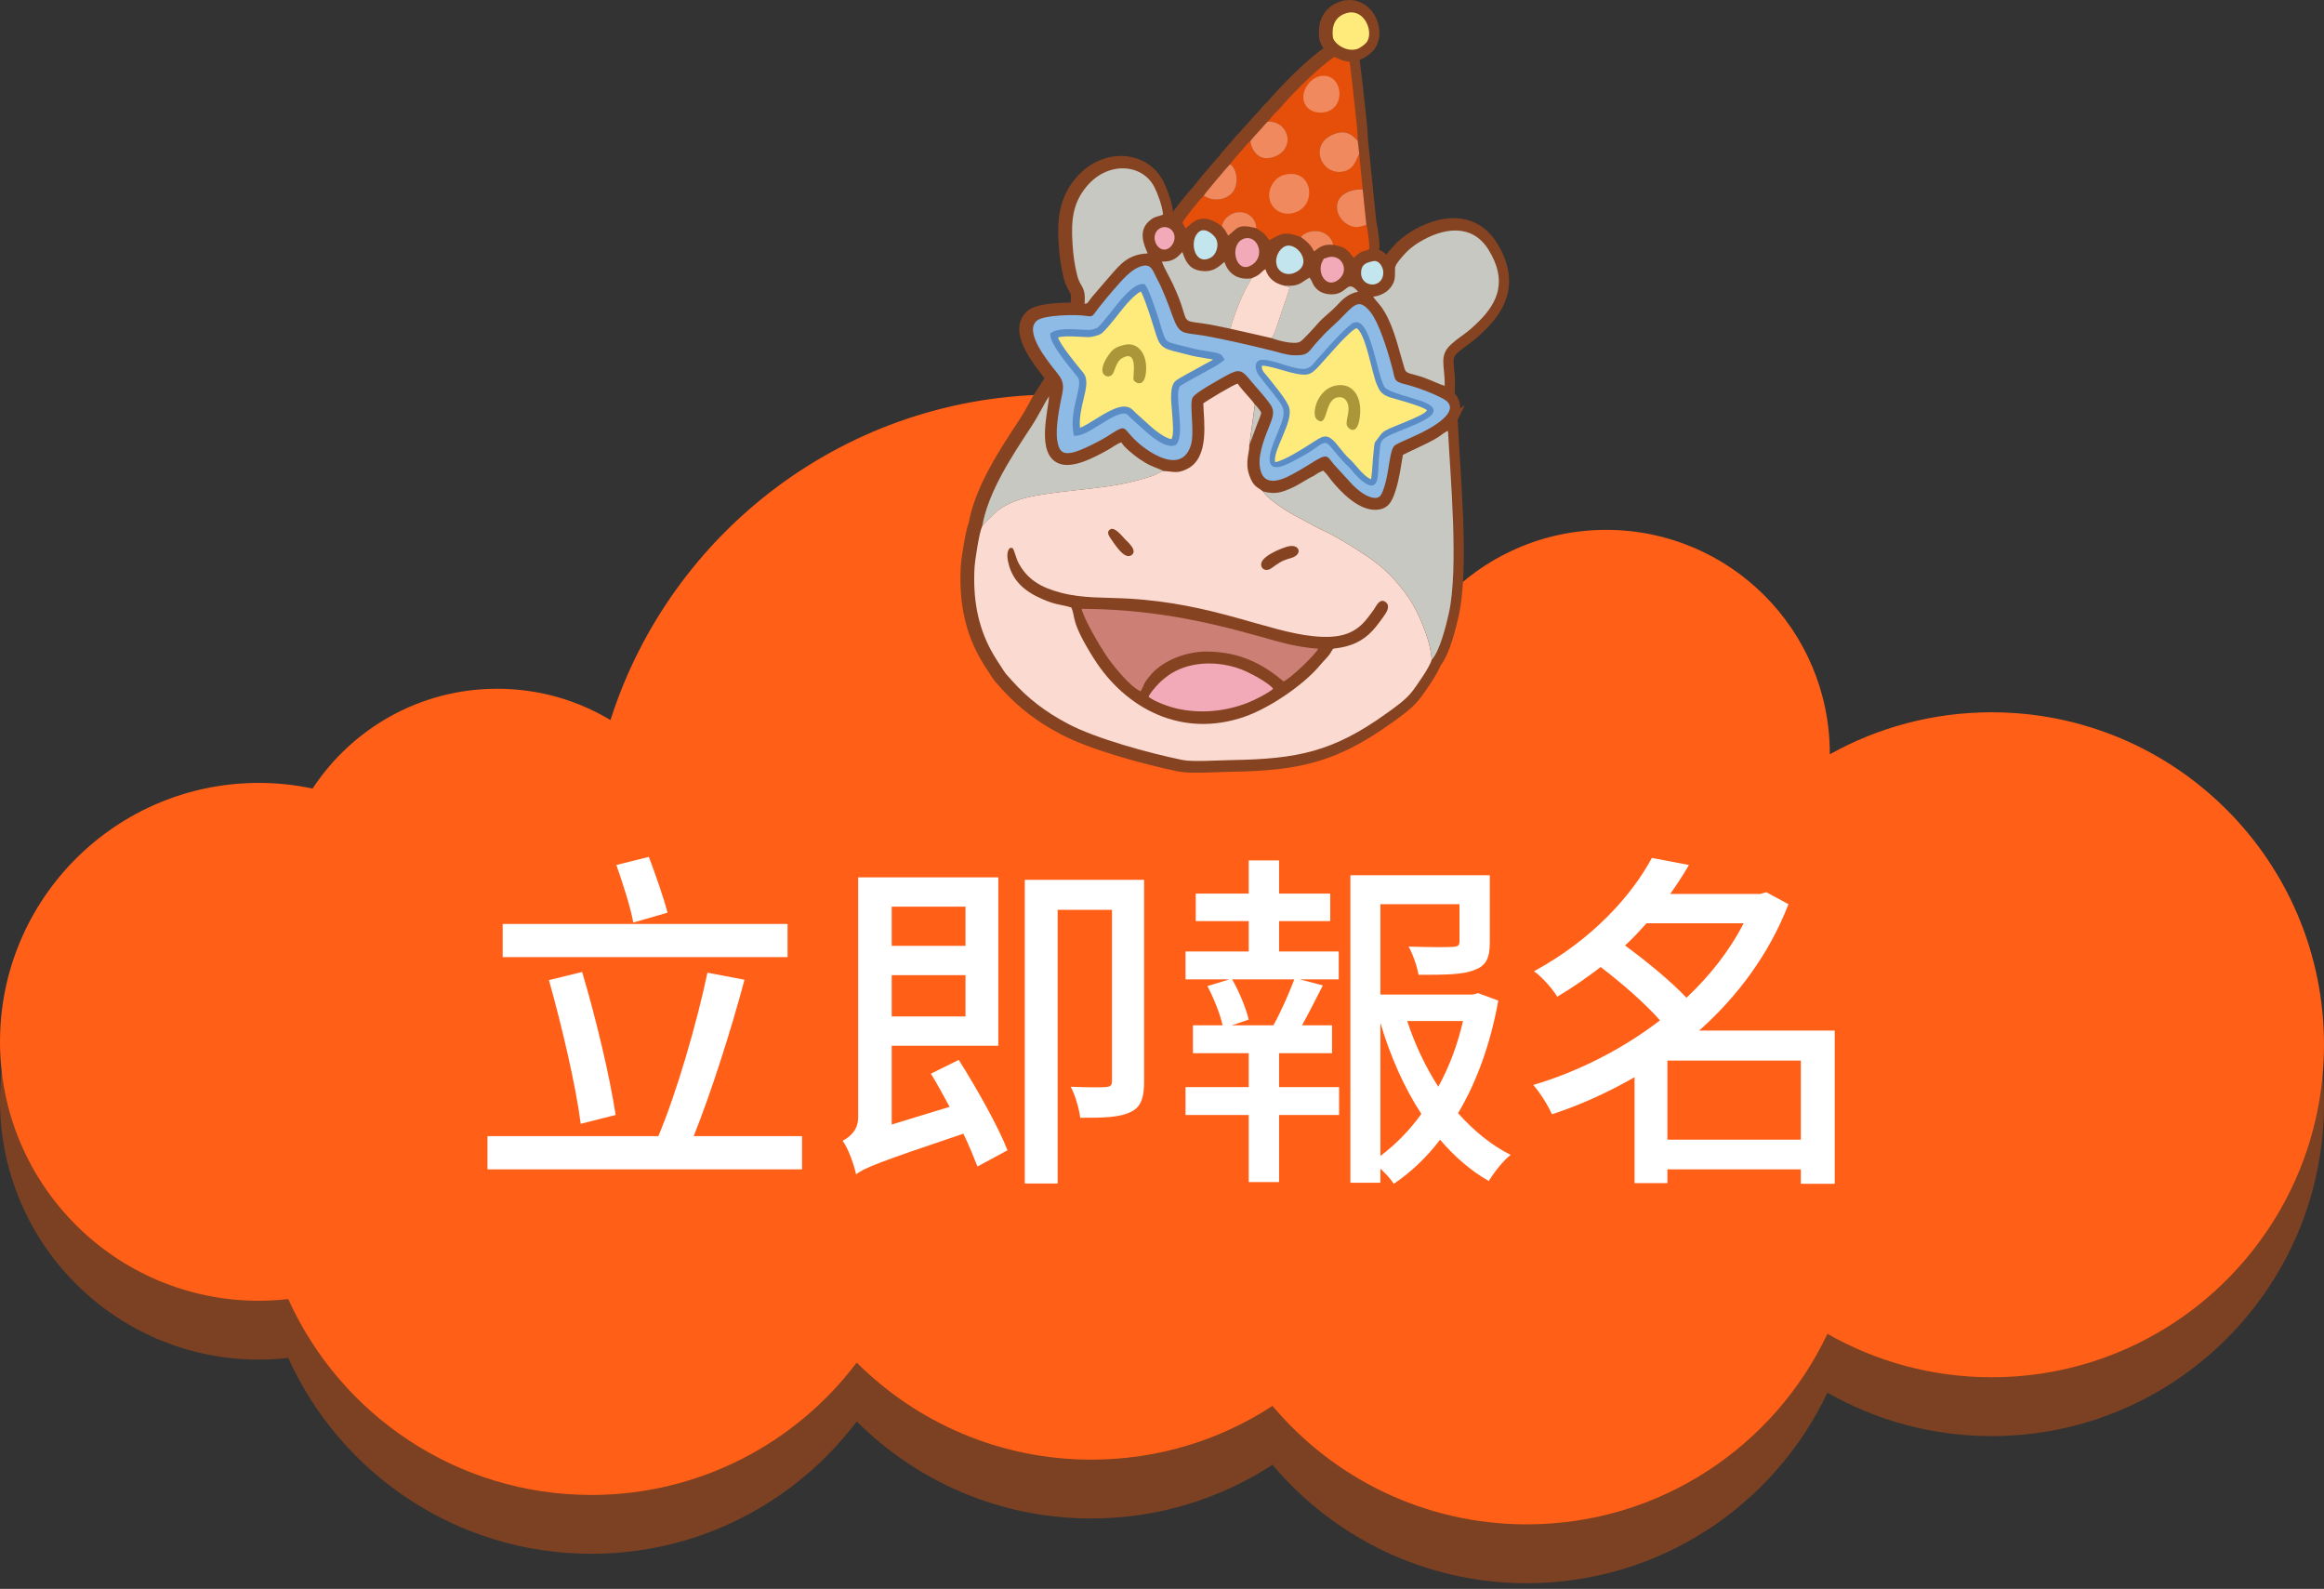 <svg width="395" height="270" viewBox="0 0 395 270" fill="none" xmlns="http://www.w3.org/2000/svg">
<rect x="0" y="0" width="395" height="270" fill="#333333" stroke="none"/>
<g clip-path="url(#clip0_1145_161)">
<path fill-rule="evenodd" clip-rule="evenodd" d="M338.5 131.04C328.51 131.04 319.14 133.64 311 138.18C311 138.13 311 138.09 311 138.04C311 117.05 293.99 100.04 273 100.04C262.1 100.04 252.27 104.64 245.34 111.99C231.05 90.9 206.89 77.04 179.5 77.04C144.03 77.04 113.99 100.28 103.76 132.36C98.13 128.98 91.55 127.04 84.5 127.04C71.38 127.04 59.83 133.79 53.13 144C50.18 143.38 47.13 143.04 44 143.04C19.7 143.04 0 162.74 0 187.04C0 211.34 19.7 231.04 44 231.04C45.69 231.04 47.35 230.94 48.99 230.75C57.85 250.37 77.57 264.04 100.5 264.04C118.93 264.04 135.3 255.21 145.61 241.55C155.83 251.74 169.93 258.04 185.5 258.04C196.86 258.04 207.42 254.68 216.28 248.91C226.64 261.21 242.16 269.04 259.5 269.04C282.07 269.04 301.55 255.8 310.6 236.66C318.83 241.35 328.35 244.04 338.5 244.04C369.7 244.04 395 218.74 395 187.54C395 156.34 369.7 131.04 338.5 131.04Z" fill="#7B4122"/>
<path fill-rule="evenodd" clip-rule="evenodd" d="M338.5 121.04C328.51 121.04 319.14 123.64 311 128.18C311 128.13 311 128.09 311 128.04C311 107.05 293.99 90.04 273 90.04C262.1 90.04 252.27 94.64 245.34 101.99C231.05 80.9 206.89 67.04 179.5 67.04C144.03 67.04 113.99 90.28 103.76 122.36C98.13 118.98 91.55 117.04 84.5 117.04C71.38 117.04 59.83 123.79 53.13 134C50.18 133.38 47.13 133.04 44 133.04C19.7 133.04 0 152.74 0 177.04C0 201.34 19.7 221.04 44 221.04C45.69 221.04 47.35 220.94 48.99 220.75C57.85 240.37 77.57 254.04 100.5 254.04C118.93 254.04 135.3 245.21 145.61 231.55C155.83 241.74 169.93 248.04 185.5 248.04C196.86 248.04 207.42 244.68 216.28 238.91C226.64 251.21 242.16 259.04 259.5 259.04C282.07 259.04 301.55 245.8 310.6 226.66C318.83 231.35 328.35 234.04 338.5 234.04C369.7 234.04 395 208.74 395 177.54C395 146.34 369.7 121.04 338.5 121.04Z" fill="#FF5F17"/>
<path fill-rule="evenodd" clip-rule="evenodd" d="M180.26 66.69C179.83 68.83 179.01 72.61 179.4 74.86C179.66 76.33 180.09 77.19 181.85 76.85C183.37 76.56 186.73 74.81 188.07 73.95C191.6 71.7 190.14 72.69 193.43 75.42C195.84 77.41 200.5 80.15 202.04 75.73C202.82 73.51 201.78 68.62 202.38 67.49C202.86 66.61 206.73 64.53 207.89 63.87C210.34 62.48 210.71 62.73 212.33 64.7C213.34 65.93 214.43 67.04 215.44 68.43C216.2 69.47 216.27 70.15 215.61 71.84C214.86 73.76 213.51 76.79 213.8 79.17C214.22 82.68 217.1 81.74 219.33 80.52C220.38 79.95 221.21 79.47 222.21 78.84C225.42 76.81 225.11 77.29 226.44 78.89L229.71 82.45C230.35 83.06 231.38 83.95 232.4 84.32C234.21 84.97 234.49 84.08 234.94 82.71C235.91 79.76 235.79 76.13 236.87 75.52C238.41 74.65 240.55 73.98 242.98 72.52C244.34 71.71 247.94 69.32 245 67.7C243.27 66.75 240.5 65.71 238.4 65.19C236.55 64.74 236.81 64.36 236.37 62.66C235.64 59.87 234.09 54.64 232.46 52.76C230.57 50.59 229.88 51.69 227.31 54.29L224.96 56.5C224.27 57.28 223.45 58.08 222.8 58.9C221.91 60.03 221.6 60.35 219.6 60.29C218.31 60.25 217.03 59.79 215.81 59.49C212.66 58.71 207.87 57.59 204.61 57.01C200.69 56.32 200.21 57.05 198.95 53.56C198.2 51.5 197.29 49.01 196.25 47.14C195.71 46.17 195.44 44.73 193.91 45.1C191.88 45.59 190.26 47.75 188.89 49.27C188.18 50.06 187.54 50.87 186.82 51.76C186.49 52.17 186.2 52.53 185.83 53.05C185.35 53.71 185.26 53.75 184.31 53.6C182.64 53.32 177.2 53.44 176.01 54.36C173.57 56.23 177.94 61.47 179.29 63.18C180.05 64.14 180.64 64.9 180.28 66.69H180.26Z" fill="#864322" stroke="#864322" stroke-width="4.09" stroke-miterlimit="10" stroke-linecap="round"/>
<path fill-rule="evenodd" clip-rule="evenodd" d="M207.38 38.41C207.62 38.69 207.75 38.81 207.98 39.17C208.11 39.38 208.26 39.73 208.45 39.98C210.04 38.75 209.95 37.89 213.24 38.73C213.61 39.03 214 39.17 214.43 39.55C214.88 39.95 215.01 40.23 215.42 40.75C217.41 39.72 217.89 39.13 220.8 40.22C221.3 40.64 221.62 40.8 222.08 41.28C222.89 42.13 222.72 42.26 223.06 42.66C223.81 42.1 224.41 41.39 226.29 41.54C228.73 41.93 228.86 42.73 229.77 43.74C230.13 43.46 230.34 43.18 230.87 42.87C231.46 42.53 231.9 42.61 232.41 42.25C232.53 41.69 232.12 38.68 231.92 38.14L231.3 32.12L230.7 26.11L230.45 23.84C230.43 21.82 230.05 19.09 229.84 17.08C229.61 14.86 229.36 12.65 229.07 10.45C227.59 10.3 227.44 9.96 226.41 9.64C223.78 11.48 220.02 15.16 217.83 17.65C217.33 18.21 217.1 18.53 216.48 19.11C215.96 19.6 215.65 20.1 215.15 20.61C214.57 21.12 214.26 21.64 213.69 22.21C213.37 22.53 212.45 23.55 212.21 23.92C211.58 24.38 211.02 25.26 210.47 25.83C210.12 26.19 210 26.4 209.66 26.76C209.3 27.14 209.12 27.35 208.8 27.84C208.54 28.02 204.61 32.67 204.3 33.19C203.72 33.68 201 37.07 200.67 37.76L201.18 38.75C202.11 38.19 203.65 35.53 207.38 38.41Z" fill="#864322" stroke="#864322" stroke-width="4.09" stroke-miterlimit="10" stroke-linecap="round"/>
<path fill-rule="evenodd" clip-rule="evenodd" d="M244.05 74.28C242.25 75.38 240.1 76.24 238.15 77.23C237.79 79.3 237.55 81.21 236.95 83.14C236.34 85.1 235.68 86.64 233.27 86.57C230.46 86.48 227.63 83.59 225.97 81.53C225.59 81.05 225.12 80.35 224.61 79.92C223.88 80.22 223.38 80.53 223.02 80.8C221.86 81.33 220.64 82.24 219.24 82.87C217.5 83.65 216.46 83.99 214.39 83.47C213.52 82.7 212.73 82.77 212.01 80.6C211.27 78.36 212.15 76.66 212.04 75.6L213.4 71.93C213.52 71.64 214.04 70.38 214.04 70.19C214.04 69.88 213.84 69.7 213.64 69.44C213.51 69.26 213.52 69.26 213.35 69.06L213 68.7C212.72 68.09 210.86 66.29 210.08 65.12C209.45 65.23 204.96 67.94 204.24 68.46C204.31 71.45 205.37 77.67 201.51 79.61C199.76 80.49 199.17 80.03 197.4 79.97C196.8 79.63 195.91 79.36 195.3 79.07C194.63 78.76 194.04 78.4 193.43 77.99C192.51 77.37 190.67 75.9 190.29 75.11C189.69 75.26 188.54 76.09 187.89 76.45C185.65 77.68 181.98 79.68 179.6 78.68C175.74 77.05 177.86 69.83 177.99 67.26C177.08 68.67 176.3 70.42 174.94 72.49C171.82 77.25 167.64 83.46 166.63 89.38C166.15 90.4 165.42 95.03 165.34 96.35C165.05 101.43 165.8 106.17 168.16 110.49C168.68 111.45 169.23 112.3 169.79 113.15C170.88 114.83 170.45 114.2 171.66 115.57C174.4 118.66 177.46 120.97 181.28 122.98C186.05 125.48 194.85 127.89 200.64 129.09C202.38 129.45 206.92 129.14 208.99 129.11C220.25 128.94 226.28 127.67 235.24 121.26C236.93 120.05 238.66 118.86 239.79 117.37C240.45 116.49 242.75 113.26 243.03 112.07C244.39 110.69 245.53 106.08 245.96 104.1C247.62 96.48 246.22 81.17 245.8 73.19C245.37 73.28 244.56 73.98 244.04 74.3L244.05 74.28Z" fill="#864322" stroke="#864322" stroke-width="4.09" stroke-miterlimit="10" stroke-linecap="round"/>
<path fill-rule="evenodd" clip-rule="evenodd" d="M252.73 42.43C249.88 37.78 244.89 38.67 240.9 41.11C240 41.66 239.11 42.35 238.52 43.02C238.12 43.47 236.82 44.84 236.81 45.48C236.79 46.99 236.9 47.73 236.02 48.83C235.44 49.56 234.45 50.19 233.09 50.36C233.63 51.21 234.16 51.46 235.06 52.99C236.72 55.82 237.46 59.44 238.43 62.61C238.72 63.56 239.44 63.28 241.96 64.2C242.95 64.56 244.38 65.27 245.25 65.5C245.32 62.07 244.16 60.39 246.4 58.4C248.16 56.84 248.76 56.83 251.09 54.51C254.4 51.22 255.85 47.52 252.73 42.43Z" fill="#864322" stroke="#864322" stroke-width="4.09" stroke-miterlimit="10" stroke-linecap="round"/>
<path fill-rule="evenodd" clip-rule="evenodd" d="M182.76 46.69C183.33 48.97 184.25 48.43 184.04 51.57C184.65 51.51 184.55 51.32 185.29 50.4L188.64 46.51C190.02 44.96 191.46 43.11 194.76 43.01C194.16 41.61 192.88 38.96 195.41 37.18C196.16 36.65 196.59 36.75 197.37 36.41C197.26 35.02 196.49 32.91 195.92 31.78C193.86 27.67 187.86 27.27 184.25 31.78C182.12 34.44 181.7 37.15 181.98 41.4C182.1 43.26 182.33 44.96 182.76 46.68V46.69Z" fill="#864322" stroke="#864322" stroke-width="4.09" stroke-miterlimit="10" stroke-linecap="round"/>
<path fill-rule="evenodd" clip-rule="evenodd" d="M199.05 48.24C202.15 54.84 199.93 54.34 203.98 54.87C205.61 55.08 207.18 55.47 208.84 55.8L215.77 57.37C216.88 57.8 219.62 58.56 220.68 58.01C221.15 57.76 223.26 55.41 223.72 54.88C224.65 53.81 225.84 52.99 226.82 51.95C227.7 51.02 228.75 49.82 230.54 49.52C228.6 47.27 228.82 49.89 226.16 49.96C225.12 49.99 224.2 49.68 223.61 49.15C222.71 48.35 222.89 47.9 222.27 47.11C220.79 47.94 220.55 48.68 218.04 48.48C216.35 48.11 215.23 47.21 214.77 45.66C214.31 45.9 214.16 46.19 213.66 46.57C213.22 46.91 212.9 46.97 212.42 47.22C209.92 47.56 208.41 46.32 207.81 44.43C207.09 44.9 206.02 46.46 203.41 45.87C201.75 45.49 201.18 44.29 200.65 42.73C199.77 43.71 199.03 44.43 197.16 44.38C197.61 45.57 198.47 46.98 199.05 48.23V48.24Z" fill="#864322" stroke="#864322" stroke-width="4.09" stroke-miterlimit="10" stroke-linecap="round"/>
<path fill-rule="evenodd" clip-rule="evenodd" d="M230.24 8.31C230.85 8.16 231.8 7.41 232.04 7.04C233.21 5.25 231.53 1.21 228.46 2.2C226.59 2.8 226.01 4.38 226.25 6.27C226.37 7.18 228.26 8.79 230.24 8.31Z" fill="#864322" stroke="#864322" stroke-width="4.09" stroke-miterlimit="10" stroke-linecap="round"/>
<path fill-rule="evenodd" clip-rule="evenodd" d="M217.94 41.88C217.13 42.35 216.31 43.64 216.71 45.06C217.04 46.2 218.41 46.9 219.79 46.27C223.14 44.75 219.91 40.72 217.94 41.88Z" fill="#864322" stroke="#864322" stroke-width="4.09" stroke-miterlimit="10" stroke-linecap="round"/>
<path fill-rule="evenodd" clip-rule="evenodd" d="M203.55 39.28C201.68 40.57 202.61 45.34 205.53 43.69C206.37 43.22 206.97 41.67 206.37 40.51C206.04 39.88 204.63 38.54 203.55 39.28Z" fill="#864322" stroke="#864322" stroke-width="4.09" stroke-miterlimit="10" stroke-linecap="round"/>
<path fill-rule="evenodd" clip-rule="evenodd" d="M211.1 40.51C208.57 41.41 209.65 46.39 212.2 45.11C215.01 43.7 213.48 39.66 211.1 40.51Z" fill="#864322" stroke="#864322" stroke-width="4.09" stroke-miterlimit="10" stroke-linecap="round"/>
<path fill-rule="evenodd" clip-rule="evenodd" d="M225.02 43.8C224.52 44.01 224.87 43.61 224.49 44.28C223.42 46.16 225.03 49.04 227.09 47.54C229.33 45.9 227.58 42.71 225.02 43.8Z" fill="#864322" stroke="#864322" stroke-width="4.09" stroke-miterlimit="10" stroke-linecap="round"/>
<path fill-rule="evenodd" clip-rule="evenodd" d="M231.03 46.1C230.82 48.77 234.57 49.11 234.8 46.48C234.9 45.39 234.08 44.12 233.16 44.31C231.94 44.56 231.13 44.8 231.02 46.11L231.03 46.1Z" fill="#864322" stroke="#864322" stroke-width="4.09" stroke-miterlimit="10" stroke-linecap="round"/>
<path fill-rule="evenodd" clip-rule="evenodd" d="M198.35 42.13C198.88 41.81 199.6 40.77 199.25 39.72C198.86 38.56 197.67 38.32 196.96 38.68C194.8 39.76 196.45 43.29 198.35 42.13Z" fill="#864322" stroke="#864322" stroke-width="4.09" stroke-miterlimit="10" stroke-linecap="round"/>
<path fill-rule="evenodd" clip-rule="evenodd" d="M197.7 80.03C197.02 80.26 196.57 80.62 195.89 80.86C194.02 81.5 191.85 82.04 189.91 82.39C184.71 83.33 176.64 83.59 172.66 85.11C170.71 85.86 169.55 86.63 168.14 88.11C167.92 88.34 167.74 88.49 167.53 88.7L167.01 89.33C167.01 89.33 166.96 89.4 166.93 89.43C166.45 90.45 165.72 95.08 165.64 96.4C165.35 101.48 166.1 106.22 168.46 110.54C168.98 111.5 169.53 112.35 170.09 113.2C171.18 114.88 170.75 114.25 171.96 115.62C174.7 118.71 177.76 121.02 181.58 123.03C186.35 125.53 195.15 127.94 200.94 129.14C202.68 129.5 207.22 129.19 209.29 129.16C220.55 128.99 226.58 127.72 235.54 121.31C237.23 120.1 238.96 118.91 240.09 117.42C240.75 116.54 243.05 113.31 243.33 112.12C243.19 108.8 240.95 103.77 239.46 101.63C235.94 96.57 232.84 94.69 227.9 91.74C225.43 90.27 224.78 90.18 223.23 89.31C220.43 87.74 219.17 87.3 216.51 85.3C215.82 84.78 215.1 84.14 214.68 83.53C213.81 82.76 213.02 82.83 212.3 80.66C211.56 78.42 212.44 76.72 212.33 75.66L213.28 68.77C213 68.16 211.14 66.36 210.36 65.19C209.73 65.3 205.24 68.01 204.52 68.53C204.59 71.52 205.65 77.74 201.79 79.68C200.04 80.56 199.45 80.1 197.68 80.04L197.7 80.03Z" fill="#FBDAD1"/>
<path fill-rule="evenodd" clip-rule="evenodd" d="M194.2 45.18C192.17 45.67 190.55 47.83 189.18 49.35C188.47 50.14 187.83 50.95 187.11 51.84C186.78 52.25 186.49 52.61 186.12 53.13C185.64 53.79 185.55 53.83 184.6 53.68C182.92 53.4 177.49 53.52 176.3 54.44C173.86 56.31 178.23 61.55 179.58 63.26C180.34 64.22 180.93 64.98 180.57 66.77C180.14 68.91 179.32 72.69 179.71 74.94C179.97 76.41 180.4 77.27 182.17 76.93C183.69 76.64 187.05 74.89 188.39 74.03C191.92 71.78 190.46 72.77 193.75 75.5C196.16 77.49 200.82 80.23 202.36 75.81C203.14 73.59 202.1 68.7 202.7 67.57C203.18 66.69 207.05 64.61 208.21 63.95C210.66 62.56 211.03 62.81 212.65 64.78C213.66 66.01 214.75 67.12 215.76 68.51C216.52 69.55 216.59 70.23 215.93 71.92C215.18 73.84 213.83 76.87 214.12 79.25C214.54 82.76 217.42 81.82 219.65 80.6C220.7 80.03 221.53 79.55 222.53 78.92C225.74 76.89 225.43 77.37 226.76 78.97L230.03 82.53C230.67 83.14 231.7 84.03 232.72 84.4C234.53 85.05 234.81 84.16 235.26 82.79C236.23 79.84 236.11 76.21 237.19 75.6C238.73 74.73 240.87 74.06 243.3 72.6C244.66 71.79 248.26 69.4 245.32 67.78C243.59 66.83 240.82 65.79 238.72 65.27C236.87 64.82 237.13 64.44 236.69 62.74C235.96 59.95 234.41 54.72 232.78 52.84C230.89 50.67 230.2 51.77 227.63 54.37L225.28 56.58C224.59 57.36 223.76 58.16 223.12 58.98C222.23 60.11 221.92 60.43 219.92 60.37C218.63 60.33 217.35 59.87 216.13 59.57C212.98 58.79 208.19 57.67 204.93 57.09C201.01 56.4 200.53 57.13 199.27 53.64C198.52 51.58 197.61 49.09 196.57 47.22C196.03 46.25 195.76 44.81 194.23 45.18H194.2Z" fill="#8EBBE5"/>
<path fill-rule="evenodd" clip-rule="evenodd" d="M182.08 103.22C182.86 104.9 181.86 105.46 185.9 111.88C191.27 120.41 200.86 125.5 211.52 121.8C215.82 120.31 221.69 116.32 224.47 112.91C224.96 112.31 225.56 111.8 225.97 111.2C226.85 109.93 226.12 110.36 227.9 110.04C230.46 109.58 232.32 108.43 233.87 106.49C234.36 105.88 234.73 105.36 235.19 104.72C235.55 104.21 236.36 103.11 235.61 102.4C234.69 101.53 234 102.79 233.77 103.17C233.4 103.8 232.83 104.51 232.42 105.04C230.38 107.67 227.84 108.58 223.22 108.11C215.36 107.31 206.18 102.53 191.76 101.72C187.73 101.49 184.13 101.72 180.3 100.72C176.96 99.84 174.53 98.49 172.99 95.43C172.8 95.06 172.32 93.31 172.14 93.19C171.48 92.74 171.05 93.84 171.28 95.14C171.91 98.66 174.14 100.5 177.2 101.82C179.66 102.88 180.22 102.66 182.07 103.23L182.08 103.22Z" fill="#864322"/>
<path fill-rule="evenodd" clip-rule="evenodd" d="M215.46 20.67C218.31 20.49 219.99 23.77 217.94 25.82C217.25 26.51 215.64 27.22 214.35 26.72C213.44 26.37 212.62 25.24 212.51 23.98C211.88 24.44 211.32 25.32 210.77 25.89C210.42 26.25 210.3 26.46 209.96 26.82C209.6 27.2 209.42 27.41 209.1 27.9C210.43 28.81 210.53 31.57 209.46 32.75C208.28 34.04 206.21 34.32 204.61 33.25C204.03 33.74 201.31 37.13 200.98 37.82L201.49 38.81C202.42 38.25 203.96 35.59 207.69 38.47C207.83 37.25 209.27 36 210.77 36.06C212.35 36.12 213.46 37.24 213.55 38.79C213.92 39.09 214.31 39.23 214.74 39.61C215.19 40.01 215.32 40.29 215.73 40.81C217.72 39.78 218.2 39.19 221.11 40.28C221.63 39.49 223.2 39.07 224.38 39.35C225.46 39.61 226.44 40.51 226.6 41.6C229.04 41.99 229.17 42.79 230.08 43.8C230.44 43.52 230.65 43.24 231.18 42.93C231.77 42.59 232.21 42.67 232.72 42.31C232.84 41.75 232.43 38.74 232.23 38.2C231.01 38.59 230.23 38.78 229.07 38.14C228.32 37.73 227.55 36.89 227.32 35.86C226.75 33.3 229.25 32.05 231.61 32.17L231.01 26.16C230.53 26.99 230.17 28.99 227.9 29.19C224.49 29.48 222.56 24.68 226.43 22.89C228.97 21.72 230.03 23.23 230.77 23.89C230.75 21.87 230.37 19.14 230.16 17.13C229.93 14.91 229.68 12.7 229.39 10.5C227.91 10.35 227.76 10 226.73 9.69C224.1 11.53 220.34 15.21 218.15 17.7C217.65 18.26 217.42 18.58 216.8 19.16C216.28 19.65 215.97 20.15 215.47 20.66L215.46 20.67Z" fill="#E64F0A"/>
<path fill-rule="evenodd" clip-rule="evenodd" d="M224.91 79.97C224.18 80.27 223.68 80.58 223.32 80.85C222.16 81.38 220.94 82.29 219.54 82.92C217.8 83.7 216.76 84.04 214.69 83.52C215.11 84.13 215.83 84.77 216.52 85.29C219.18 87.29 220.44 87.73 223.24 89.3C224.79 90.17 225.45 90.26 227.91 91.73C232.85 94.68 235.95 96.57 239.47 101.62C240.96 103.76 243.2 108.79 243.34 112.11C244.7 110.73 245.84 106.12 246.27 104.14C247.93 96.52 246.53 81.21 246.11 73.23C245.68 73.32 244.87 74.02 244.35 74.34C242.55 75.44 240.4 76.3 238.45 77.29C238.09 79.36 237.85 81.27 237.25 83.2C236.64 85.16 235.98 86.7 233.56 86.63C230.75 86.54 227.92 83.65 226.26 81.59C225.88 81.11 225.41 80.41 224.9 79.98L224.91 79.97Z" fill="#C7C8C2"/>
<path fill-rule="evenodd" clip-rule="evenodd" d="M230.1 54.82C229.06 55.26 225.86 58.8 224.94 59.89C224.57 60.32 224.33 60.55 223.91 61.01C223.32 61.65 222.8 62.75 221.37 62.69C219.37 62.61 216.63 61.19 214.66 61.14C213.1 61.1 213.22 62.73 213.89 63.67C215.06 65.29 216.45 66.84 217.46 68.28C218.2 69.33 218.38 70.06 217.92 71.52C217.38 73.22 215.94 75.97 215.8 77.7C215.54 81.05 219.54 78.47 220.67 77.9C221.67 77.39 222.41 76.95 223.27 76.34C226.05 74.38 225.05 75.03 228.74 78.87C229.09 79.23 229.47 79.54 229.8 79.96C230.37 80.71 233.67 84.52 234.15 81.09C234.32 79.88 234.27 78.57 234.43 77.32C234.64 75.64 234.43 75.02 235.58 74.3C238.15 72.7 248.08 70.4 241.4 68.09C239.72 67.51 236.04 66.66 235.37 65.82C234.7 64.98 233.88 60.98 233.44 59.58C232.94 57.99 231.89 54.1 230.11 54.84L230.1 54.82Z" fill="#5A8CC6"/>
<path fill-rule="evenodd" clip-rule="evenodd" d="M185.16 56.68C183.5 56.68 180.36 56.24 179.12 56.99C179.2 58.48 182.82 62.67 183.65 63.73C184.98 65.42 182.34 69.32 183.04 73.44C185.11 73.29 189.98 68.55 191.92 69.94C192.17 70.12 192.51 70.52 192.74 70.73L195.29 73.01C195.82 73.49 198.4 75.66 199.53 75.11C200.84 73.24 198.71 66.47 200.2 65.19C200.76 64.71 205.16 62.39 206.45 61.65L207.34 61.02C207.14 60.73 207.38 60.9 206.95 60.69C206.83 60.63 206.47 60.54 206.31 60.51C204.83 60.21 204.05 60.2 202.26 59.74C196.79 58.32 197.99 59.29 196.02 53.37C195.69 52.36 194.72 49.49 194.23 48.88C192.89 48.87 190.6 51.75 189.8 52.79C189.35 53.37 187.38 55.89 186.81 56.24C186.48 56.44 185.55 56.69 185.16 56.69V56.68Z" fill="#FFEB7C"/>
<path fill-rule="evenodd" clip-rule="evenodd" d="M185.16 57.29C184.76 57.29 184.24 57.26 183.67 57.23C182.33 57.16 180.73 57.07 179.82 57.35C180.3 58.66 182.49 61.35 183.61 62.72C183.82 62.98 183.99 63.19 184.13 63.36C184.98 64.44 184.61 65.98 184.16 67.85C183.81 69.3 183.41 70.99 183.56 72.7C184.25 72.44 185.19 71.86 186.17 71.25C188.38 69.88 190.79 68.39 192.28 69.45C192.48 69.59 192.69 69.81 192.88 70.01C192.98 70.11 193.07 70.21 193.16 70.28L195.7 72.56C196.02 72.85 197.12 73.78 198.14 74.29C198.53 74.48 198.89 74.62 199.13 74.6C199.53 73.77 199.36 71.92 199.21 70.11C199.01 67.82 198.81 65.59 199.81 64.73C200.24 64.36 202.42 63.17 204.19 62.21C205 61.77 205.72 61.38 206.12 61.15L206.19 61.1C205.64 60.99 205.19 60.92 204.74 60.85C203.99 60.73 203.25 60.62 202.12 60.33C201.52 60.17 200.99 60.04 200.53 59.93C198.85 59.52 198.04 59.32 197.43 58.7C196.87 58.13 196.63 57.33 196.16 55.8C195.98 55.22 195.77 54.53 195.45 53.56C195.28 53.04 194.95 52.06 194.62 51.19C194.38 50.54 194.13 49.92 193.93 49.54C193.47 49.72 192.84 50.25 192.24 50.86C191.42 51.68 190.67 52.64 190.27 53.15C189.99 53.52 189.09 54.67 188.31 55.56C187.83 56.11 187.38 56.58 187.11 56.74C186.9 56.87 186.53 57 186.16 57.1C185.79 57.2 185.4 57.28 185.16 57.28V57.29ZM183.73 56.02C184.25 56.05 184.73 56.07 185.16 56.07C185.31 56.07 185.58 56.02 185.85 55.94C186.12 55.86 186.38 55.77 186.5 55.7C186.65 55.61 187 55.23 187.41 54.76C188.16 53.89 189.04 52.76 189.32 52.4C189.73 51.87 190.52 50.87 191.38 49.99C192.32 49.04 193.36 48.24 194.23 48.25H194.52L194.7 48.48C194.99 48.84 195.38 49.77 195.74 50.74C196.1 51.71 196.42 52.67 196.59 53.16C196.87 53.99 197.1 54.78 197.3 55.43C197.71 56.77 197.92 57.47 198.27 57.83C198.64 58.21 199.34 58.38 200.79 58.73C201.25 58.84 201.78 58.97 202.4 59.13C203.48 59.41 204.18 59.52 204.9 59.63C205.36 59.7 205.84 59.78 206.41 59.89C206.5 59.91 206.67 59.95 206.85 59.99C206.98 60.03 207.11 60.07 207.2 60.11C207.31 60.16 207.36 60.19 207.39 60.2C207.48 60.24 207.52 60.26 207.59 60.32C207.73 60.43 207.74 60.49 207.79 60.6L207.81 60.64L208.15 61.13L207.67 61.48L206.78 62.11H206.76L206.73 62.14C206.29 62.39 205.56 62.79 204.75 63.24C203.03 64.18 200.92 65.33 200.58 65.62C200.06 66.07 200.23 68 200.4 69.98C200.59 72.13 200.78 74.33 200.01 75.43L199.92 75.56L199.78 75.63C199.17 75.93 198.38 75.74 197.59 75.36C196.44 74.79 195.22 73.76 194.87 73.44L192.33 71.16C192.23 71.07 192.12 70.95 192 70.83C191.84 70.67 191.67 70.49 191.56 70.42C190.72 69.82 188.66 71.09 186.79 72.26C185.37 73.14 184.04 73.96 183.08 74.03L182.53 74.07L182.44 73.53C182.07 71.37 182.56 69.31 182.98 67.56C183.35 66 183.66 64.72 183.17 64.09C183.07 63.96 182.89 63.74 182.67 63.47C181.34 61.84 178.6 58.48 178.52 57.01L178.5 56.65L178.81 56.46C179.9 55.8 182.01 55.92 183.73 56.01V56.02Z" fill="#5A8CC6"/>
<path fill-rule="evenodd" clip-rule="evenodd" d="M233.39 50.42C233.93 51.27 234.46 51.52 235.36 53.05C237.02 55.88 237.76 59.5 238.73 62.67C239.02 63.62 239.74 63.34 242.26 64.26C243.25 64.62 244.68 65.33 245.55 65.56C245.62 62.13 244.46 60.45 246.7 58.46C248.46 56.9 249.06 56.89 251.39 54.57C254.7 51.28 256.15 47.58 253.03 42.49C250.18 37.84 245.19 38.73 241.2 41.17C240.3 41.72 239.41 42.41 238.82 43.08C238.42 43.53 237.12 44.9 237.11 45.54C237.09 47.05 237.2 47.79 236.32 48.89C235.74 49.62 234.75 50.25 233.39 50.42Z" fill="#C7C8C2"/>
<path fill-rule="evenodd" clip-rule="evenodd" d="M214.47 62.16C214.41 63.06 215.01 63.44 215.43 63.99C216.46 65.32 218.75 67.97 219.12 69.28C219.82 71.76 216.37 76.36 216.71 78.53C218.16 78.4 222.05 75.87 223.5 74.94C225.17 73.87 225.79 73.62 227.71 76.11C228.14 76.67 228.83 77.52 229.35 77.96C230.29 78.76 231.75 81.02 233.04 81.43C233.28 79.9 233.28 78.21 233.48 76.61C233.66 75.15 233.48 75.4 234.14 74.58C234.62 73.98 234.72 73.63 235.43 73.19C236.63 72.46 242.08 70.68 242.55 69.71C241.92 69.16 238.95 68.31 237.83 67.98C235.68 67.36 234.78 67.28 234.02 65.37C233.04 62.93 232.24 57.1 230.62 55.77C229.58 55.91 225.39 60.91 224.19 62.2C222.77 63.74 222.25 63.98 219.55 63.34C218.29 63.04 215.61 62.11 214.47 62.14V62.16Z" fill="#FFEB7C"/>
<path fill-rule="evenodd" clip-rule="evenodd" d="M193.88 117.47C194.63 116.15 194.2 116.33 195.56 114.71C197.56 112.32 201.52 110.69 205.14 110.72C211.06 110.76 214.92 113.09 218.17 115.8C219.41 115.22 223.64 111.2 224.04 110.24C220.29 109.95 217.71 109.17 214.38 108.23C204.06 105.31 195.04 103.52 183.82 103.46C184.37 105.47 186.79 109.53 187.96 111.31C189.07 112.99 192.12 116.77 193.88 117.48V117.47Z" fill="#CC7F74"/>
<path fill-rule="evenodd" clip-rule="evenodd" d="M184.35 51.63C184.96 51.57 184.86 51.38 185.6 50.46L188.95 46.57C190.33 45.02 191.77 43.17 195.07 43.07C194.47 41.67 193.19 39.02 195.72 37.24C196.47 36.71 196.9 36.81 197.68 36.47C197.57 35.08 196.8 32.97 196.23 31.84C194.17 27.73 188.17 27.33 184.56 31.84C182.43 34.5 182.01 37.21 182.29 41.46C182.41 43.32 182.64 45.02 183.07 46.74C183.64 49.02 184.56 48.48 184.35 51.62V51.63Z" fill="#C7C8C2"/>
<path fill-rule="evenodd" clip-rule="evenodd" d="M166.94 89.43C166.94 89.43 167 89.31 167.02 89.33L167.54 88.7C167.75 88.49 167.93 88.34 168.15 88.11C169.55 86.64 170.71 85.86 172.67 85.11C176.65 83.59 184.72 83.33 189.92 82.39C191.87 82.04 194.04 81.5 195.9 80.86C196.58 80.63 197.03 80.27 197.71 80.03C197.11 79.69 196.22 79.42 195.61 79.13C194.94 78.82 194.35 78.46 193.74 78.05C192.82 77.43 190.98 75.96 190.6 75.17C190 75.32 188.85 76.15 188.2 76.51C185.96 77.74 182.29 79.74 179.91 78.74C176.05 77.11 178.17 69.89 178.3 67.32C177.39 68.73 176.61 70.48 175.25 72.55C172.13 77.31 167.95 83.52 166.94 89.44V89.43Z" fill="#C7C8C2"/>
<path fill-rule="evenodd" clip-rule="evenodd" d="M195.21 118.39C196.04 119.15 198.65 120.1 200.03 120.41C204.03 121.31 208.21 120.91 211.97 119.46C213.12 119.02 215.63 117.76 216.39 117.05C215.78 116.16 213.04 114.65 211.64 114.03C207.83 112.34 202.76 112.16 199.06 114.45C198.32 114.91 197.39 115.68 196.91 116.19C196.38 116.75 195.56 117.66 195.21 118.39Z" fill="#F3AAB8"/>
<path fill-rule="evenodd" clip-rule="evenodd" d="M209.14 55.87C209.4 54.58 210.19 52.61 210.67 51.4C210.97 50.65 211.26 50.04 211.59 49.37C211.96 48.63 212.35 48.05 212.73 47.3C210.23 47.64 208.72 46.4 208.12 44.51C207.4 44.98 206.33 46.54 203.72 45.95C202.06 45.57 201.49 44.37 200.96 42.81C200.08 43.79 199.34 44.51 197.47 44.46C197.92 45.65 198.78 47.06 199.36 48.31C202.46 54.91 200.24 54.41 204.29 54.94C205.92 55.15 207.49 55.54 209.15 55.87H209.14Z" fill="#C7C8C2"/>
<path fill-rule="evenodd" clip-rule="evenodd" d="M218.35 48.55L219.23 48.81C218.82 50.22 218.24 51.82 217.75 53.23C217.47 54.03 216.64 57.03 216.07 57.43C217.18 57.86 219.92 58.62 220.98 58.07C221.45 57.82 223.56 55.47 224.02 54.94C224.95 53.87 226.14 53.05 227.12 52.01C228 51.08 229.05 49.88 230.84 49.58C228.9 47.33 229.12 49.95 226.46 50.02C225.42 50.05 224.5 49.74 223.91 49.21C223.01 48.41 223.19 47.96 222.57 47.17C221.09 48 220.85 48.74 218.34 48.54L218.35 48.55Z" fill="#C7C8C2"/>
<path fill-rule="evenodd" clip-rule="evenodd" d="M212.73 47.3C212.35 48.05 211.96 48.62 211.59 49.37C211.26 50.04 210.97 50.65 210.67 51.4C210.19 52.61 209.4 54.58 209.14 55.87L216.07 57.44C216.64 57.04 217.47 54.04 217.75 53.24C218.24 51.83 218.82 50.23 219.23 48.82L218.35 48.56C216.66 48.19 215.54 47.29 215.08 45.74C214.62 45.98 214.47 46.27 213.97 46.65C213.53 46.99 213.21 47.05 212.73 47.3Z" fill="#FBDACF"/>
<path fill-rule="evenodd" clip-rule="evenodd" d="M218.27 29.72C216.51 30.18 215.41 32.2 215.79 33.87C216.17 35.55 217.86 36.72 219.87 36.18C224 35.08 223.17 28.44 218.27 29.72Z" fill="#F0895E"/>
<path fill-rule="evenodd" clip-rule="evenodd" d="M231.02 26.18L230.77 23.91C230.03 23.25 228.98 21.74 226.43 22.91C222.56 24.7 224.49 29.5 227.9 29.21C230.17 29.02 230.53 27.01 231.01 26.18H231.02Z" fill="#F0895E"/>
<path fill-rule="evenodd" clip-rule="evenodd" d="M228.76 2.26C226.89 2.86 226.31 4.44 226.55 6.33C226.67 7.24 228.56 8.85 230.54 8.37C231.15 8.22 232.1 7.47 232.34 7.1C233.51 5.31 231.83 1.27 228.76 2.26Z" fill="#FFEB7C"/>
<path fill-rule="evenodd" clip-rule="evenodd" d="M224.4 12.93C222.97 13.21 221.67 14.68 221.54 16.26C221.38 18.12 222.95 19.31 224.86 19.11C229.06 18.65 228.23 12.18 224.4 12.94V12.93Z" fill="#F0895E"/>
<path fill-rule="evenodd" clip-rule="evenodd" d="M227.01 65.53C223.84 66.13 222.8 70.46 223.83 71.29C225.7 72.78 225.06 68.37 227.04 67.61C227.73 67.35 228.42 67.53 228.8 68.06C229.75 69.42 228.7 71.17 228.9 72.23C228.99 72.71 230.65 74.4 231.12 70.89C231.57 67.58 230.05 64.94 227.01 65.52V65.53Z" fill="#AB973A"/>
<path fill-rule="evenodd" clip-rule="evenodd" d="M212.52 23.98C212.63 25.24 213.45 26.37 214.36 26.72C215.65 27.22 217.26 26.51 217.95 25.82C219.99 23.77 218.32 20.49 215.47 20.67C214.89 21.18 214.58 21.7 214.01 22.27C213.69 22.59 212.77 23.61 212.53 23.98H212.52Z" fill="#F0895E"/>
<path fill-rule="evenodd" clip-rule="evenodd" d="M191.02 58.62C189.46 59.04 189.13 59.34 188.34 60.44C187.91 61.04 186.95 62.71 187.56 63.56C187.9 64.03 188.57 64.12 189.02 63.67C189.5 63.2 189.62 61.46 190.75 60.84C193.64 59.26 192.42 64.11 192.69 64.61C192.92 65.05 194.45 65.96 194.76 63.39C195.14 60.22 193.41 57.98 191.02 58.62Z" fill="#AB973A"/>
<path fill-rule="evenodd" clip-rule="evenodd" d="M232.23 38.21L231.61 32.19C229.25 32.07 226.75 33.32 227.32 35.88C227.55 36.91 228.32 37.74 229.07 38.16C230.23 38.8 231.01 38.61 232.23 38.22V38.21Z" fill="#F0895E"/>
<path fill-rule="evenodd" clip-rule="evenodd" d="M204.6 33.25C206.2 34.32 208.28 34.04 209.45 32.75C210.53 31.57 210.42 28.81 209.09 27.9C208.83 28.08 204.9 32.73 204.59 33.25H204.6Z" fill="#F0895E"/>
<path fill-rule="evenodd" clip-rule="evenodd" d="M218.24 41.94C217.43 42.41 216.61 43.7 217.01 45.12C217.34 46.26 218.71 46.96 220.09 46.33C223.44 44.81 220.21 40.78 218.24 41.94Z" fill="#C3E5EE"/>
<path fill-rule="evenodd" clip-rule="evenodd" d="M203.86 39.34C201.99 40.63 202.92 45.4 205.84 43.75C206.68 43.28 207.28 41.73 206.68 40.57C206.35 39.94 204.94 38.6 203.86 39.34Z" fill="#C3E5EE"/>
<path fill-rule="evenodd" clip-rule="evenodd" d="M211.4 40.57C208.87 41.47 209.95 46.45 212.5 45.17C215.31 43.76 213.78 39.72 211.4 40.57Z" fill="#F3AAB8"/>
<path fill-rule="evenodd" clip-rule="evenodd" d="M225.33 43.86C224.83 44.07 225.18 43.67 224.8 44.34C223.73 46.22 225.34 49.1 227.4 47.6C229.64 45.96 227.89 42.77 225.33 43.86Z" fill="#F3AAB8"/>
<path fill-rule="evenodd" clip-rule="evenodd" d="M207.69 38.47C207.93 38.75 208.06 38.87 208.29 39.23C208.42 39.44 208.57 39.79 208.76 40.04C210.35 38.81 210.26 37.95 213.55 38.78C213.46 37.23 212.35 36.11 210.77 36.05C209.27 35.99 207.82 37.24 207.69 38.46V38.47Z" fill="#F0895E"/>
<path fill-rule="evenodd" clip-rule="evenodd" d="M218.93 92.85C217.68 93.18 214.24 94.57 214.35 95.99C214.42 96.85 215.32 97.1 216.05 96.59C217.24 95.76 217.69 95.31 219.39 94.84C221.57 94.23 220.85 92.35 218.92 92.86L218.93 92.85Z" fill="#864322"/>
<path fill-rule="evenodd" clip-rule="evenodd" d="M233.48 44.36C232.26 44.61 231.45 44.85 231.34 46.16C231.13 48.83 234.88 49.17 235.11 46.54C235.21 45.45 234.39 44.18 233.47 44.37L233.48 44.36Z" fill="#C3E5EE"/>
<path fill-rule="evenodd" clip-rule="evenodd" d="M221.11 40.28C221.61 40.7 221.93 40.86 222.39 41.34C223.2 42.19 223.03 42.32 223.37 42.72C224.12 42.16 224.72 41.45 226.6 41.6C226.44 40.51 225.45 39.61 224.38 39.35C223.2 39.06 221.63 39.49 221.11 40.28Z" fill="#F0895E"/>
<path fill-rule="evenodd" clip-rule="evenodd" d="M197.26 38.74C195.1 39.82 196.75 43.35 198.65 42.19C199.18 41.87 199.9 40.83 199.55 39.78C199.16 38.62 197.97 38.38 197.26 38.74Z" fill="#F3AAB8"/>
<path fill-rule="evenodd" clip-rule="evenodd" d="M188.76 89.92C188.07 90.26 188.36 90.91 188.7 91.39C189.45 92.46 191.04 95.09 192.25 94.38C193.52 93.63 191.58 92.01 191.31 91.73C190.91 91.33 189.54 89.53 188.76 89.92Z" fill="#864322"/>
<path fill-rule="evenodd" clip-rule="evenodd" d="M212.35 75.65L213.71 71.98C213.83 71.69 214.35 70.43 214.35 70.24C214.35 69.93 214.15 69.75 213.95 69.49C213.82 69.31 213.83 69.31 213.66 69.11L213.31 68.75L212.36 75.64L212.35 75.65Z" fill="#C7C8C2"/>
<path d="M136.32 193.07V198.71H82.86V193.07H111.9C115.02 185.63 118.44 173.87 120.24 165.29L126.54 166.49C124.2 175.25 120.84 185.75 117.9 193.07H136.32ZM133.86 162.65H85.44V157.01H133.86V162.65ZM98.7 190.97C97.86 184.37 95.46 174.23 93.3 166.55L98.94 165.17C101.28 172.97 103.62 182.81 104.64 189.47L98.7 190.97ZM107.64 156.77C107.16 154.13 105.84 150.05 104.76 146.99L110.28 145.61C111.42 148.61 112.8 152.57 113.46 155.09L107.64 156.77Z" fill="white"/>
<path d="M162.96 180.11C166.02 184.97 169.68 191.45 171.24 195.47L166.14 198.23C165.54 196.73 164.76 194.75 163.74 192.65C149.1 197.57 146.94 198.47 145.5 199.55C145.14 197.87 144.18 195.17 143.22 193.85C144.36 193.25 145.86 192.11 145.86 189.89V149.09H169.68V177.71H151.56V191.09L161.4 188.09C160.32 186.11 159.3 184.19 158.22 182.45L162.96 180.11ZM151.56 154.07V160.73H164.1V154.07H151.56ZM164.1 172.73V165.71H151.56V172.73H164.1ZM194.46 183.71C194.46 186.47 193.98 188.09 192.24 188.93C190.38 189.89 187.68 189.95 183.6 189.95C183.42 188.45 182.76 186.11 181.98 184.67C184.62 184.79 187.2 184.79 187.92 184.73C188.76 184.67 189 184.43 189 183.65V154.61H179.76V201.11H174.18V149.51H194.46V183.71Z" fill="white"/>
<path d="M217.4 184.73H227.6V189.47H217.4V200.87H212.24V189.47H201.5V184.73H212.24V178.97H202.76V174.23H207.8C207.38 172.31 206.3 169.61 205.22 167.57L208.94 166.43H201.5V161.69H212.24V156.53H203.24V151.85H212.24V146.21H217.4V151.85H226.1V156.53H217.4V161.69H227.54V166.43H220.94L224.84 167.45C223.7 169.67 222.44 172.19 221.3 174.23H226.4V178.97H217.4V184.73ZM209.42 166.43C210.68 168.59 211.82 171.47 212.24 173.27L209.36 174.23H216.44C217.76 171.83 219.14 168.71 219.98 166.43H209.42ZM254.66 170.03C253.4 176.99 251.18 183.53 247.82 189.17C250.46 192.11 253.4 194.57 256.76 196.25C255.5 197.21 253.88 199.31 253.04 200.69C249.98 198.95 247.22 196.55 244.76 193.67C242.54 196.61 239.9 199.13 236.9 201.17C236.36 200.33 235.52 199.43 234.62 198.59V200.99H229.52V148.73H253.22V160.07C253.22 162.65 252.68 164.09 250.64 164.81C248.66 165.65 245.6 165.65 241.1 165.65C240.86 164.21 240.14 162.17 239.42 160.85C242.84 160.97 246.02 160.97 246.86 160.91C247.82 160.85 248.06 160.67 248.06 160.01V153.65H234.62V169.01H250.28L251.24 168.77L254.66 170.03ZM234.62 196.43C237.26 194.45 239.6 192.05 241.58 189.29C238.64 184.79 236.3 179.51 234.62 173.81V196.43ZM239.18 173.51C240.5 177.53 242.3 181.31 244.46 184.67C246.38 181.19 247.76 177.41 248.66 173.51H239.18Z" fill="white"/>
<path d="M311.84 201.17H306.08V198.71H283.4V201.05H277.82V183.05C273.32 185.63 268.58 187.79 263.78 189.35C263.12 187.85 261.68 185.57 260.6 184.37C268.1 182.15 275.66 178.37 282.14 173.39C279.68 170.57 275.6 167.03 272.06 164.33C269.78 166.07 267.32 167.81 264.68 169.37C263.84 167.99 262.04 165.95 260.72 165.05C270.56 159.71 277.28 152.27 280.76 145.79L287.06 146.99C286.1 148.67 285.02 150.29 283.88 151.91H299.18L300.2 151.61L303.98 153.65C300.68 162.17 295.28 169.37 288.8 175.13H311.84V201.17ZM279.86 156.89C278.72 158.15 277.52 159.47 276.2 160.67C279.8 163.31 284 166.73 286.64 169.55C290.6 165.83 293.96 161.57 296.36 156.89H279.86ZM306.08 193.67V180.23H283.4V193.67H306.08Z" fill="white"/>
</g>
<defs>
<clipPath id="clip0_1145_161">
<rect width="395" height="269.04" fill="white"/>
</clipPath>
</defs>
</svg>
